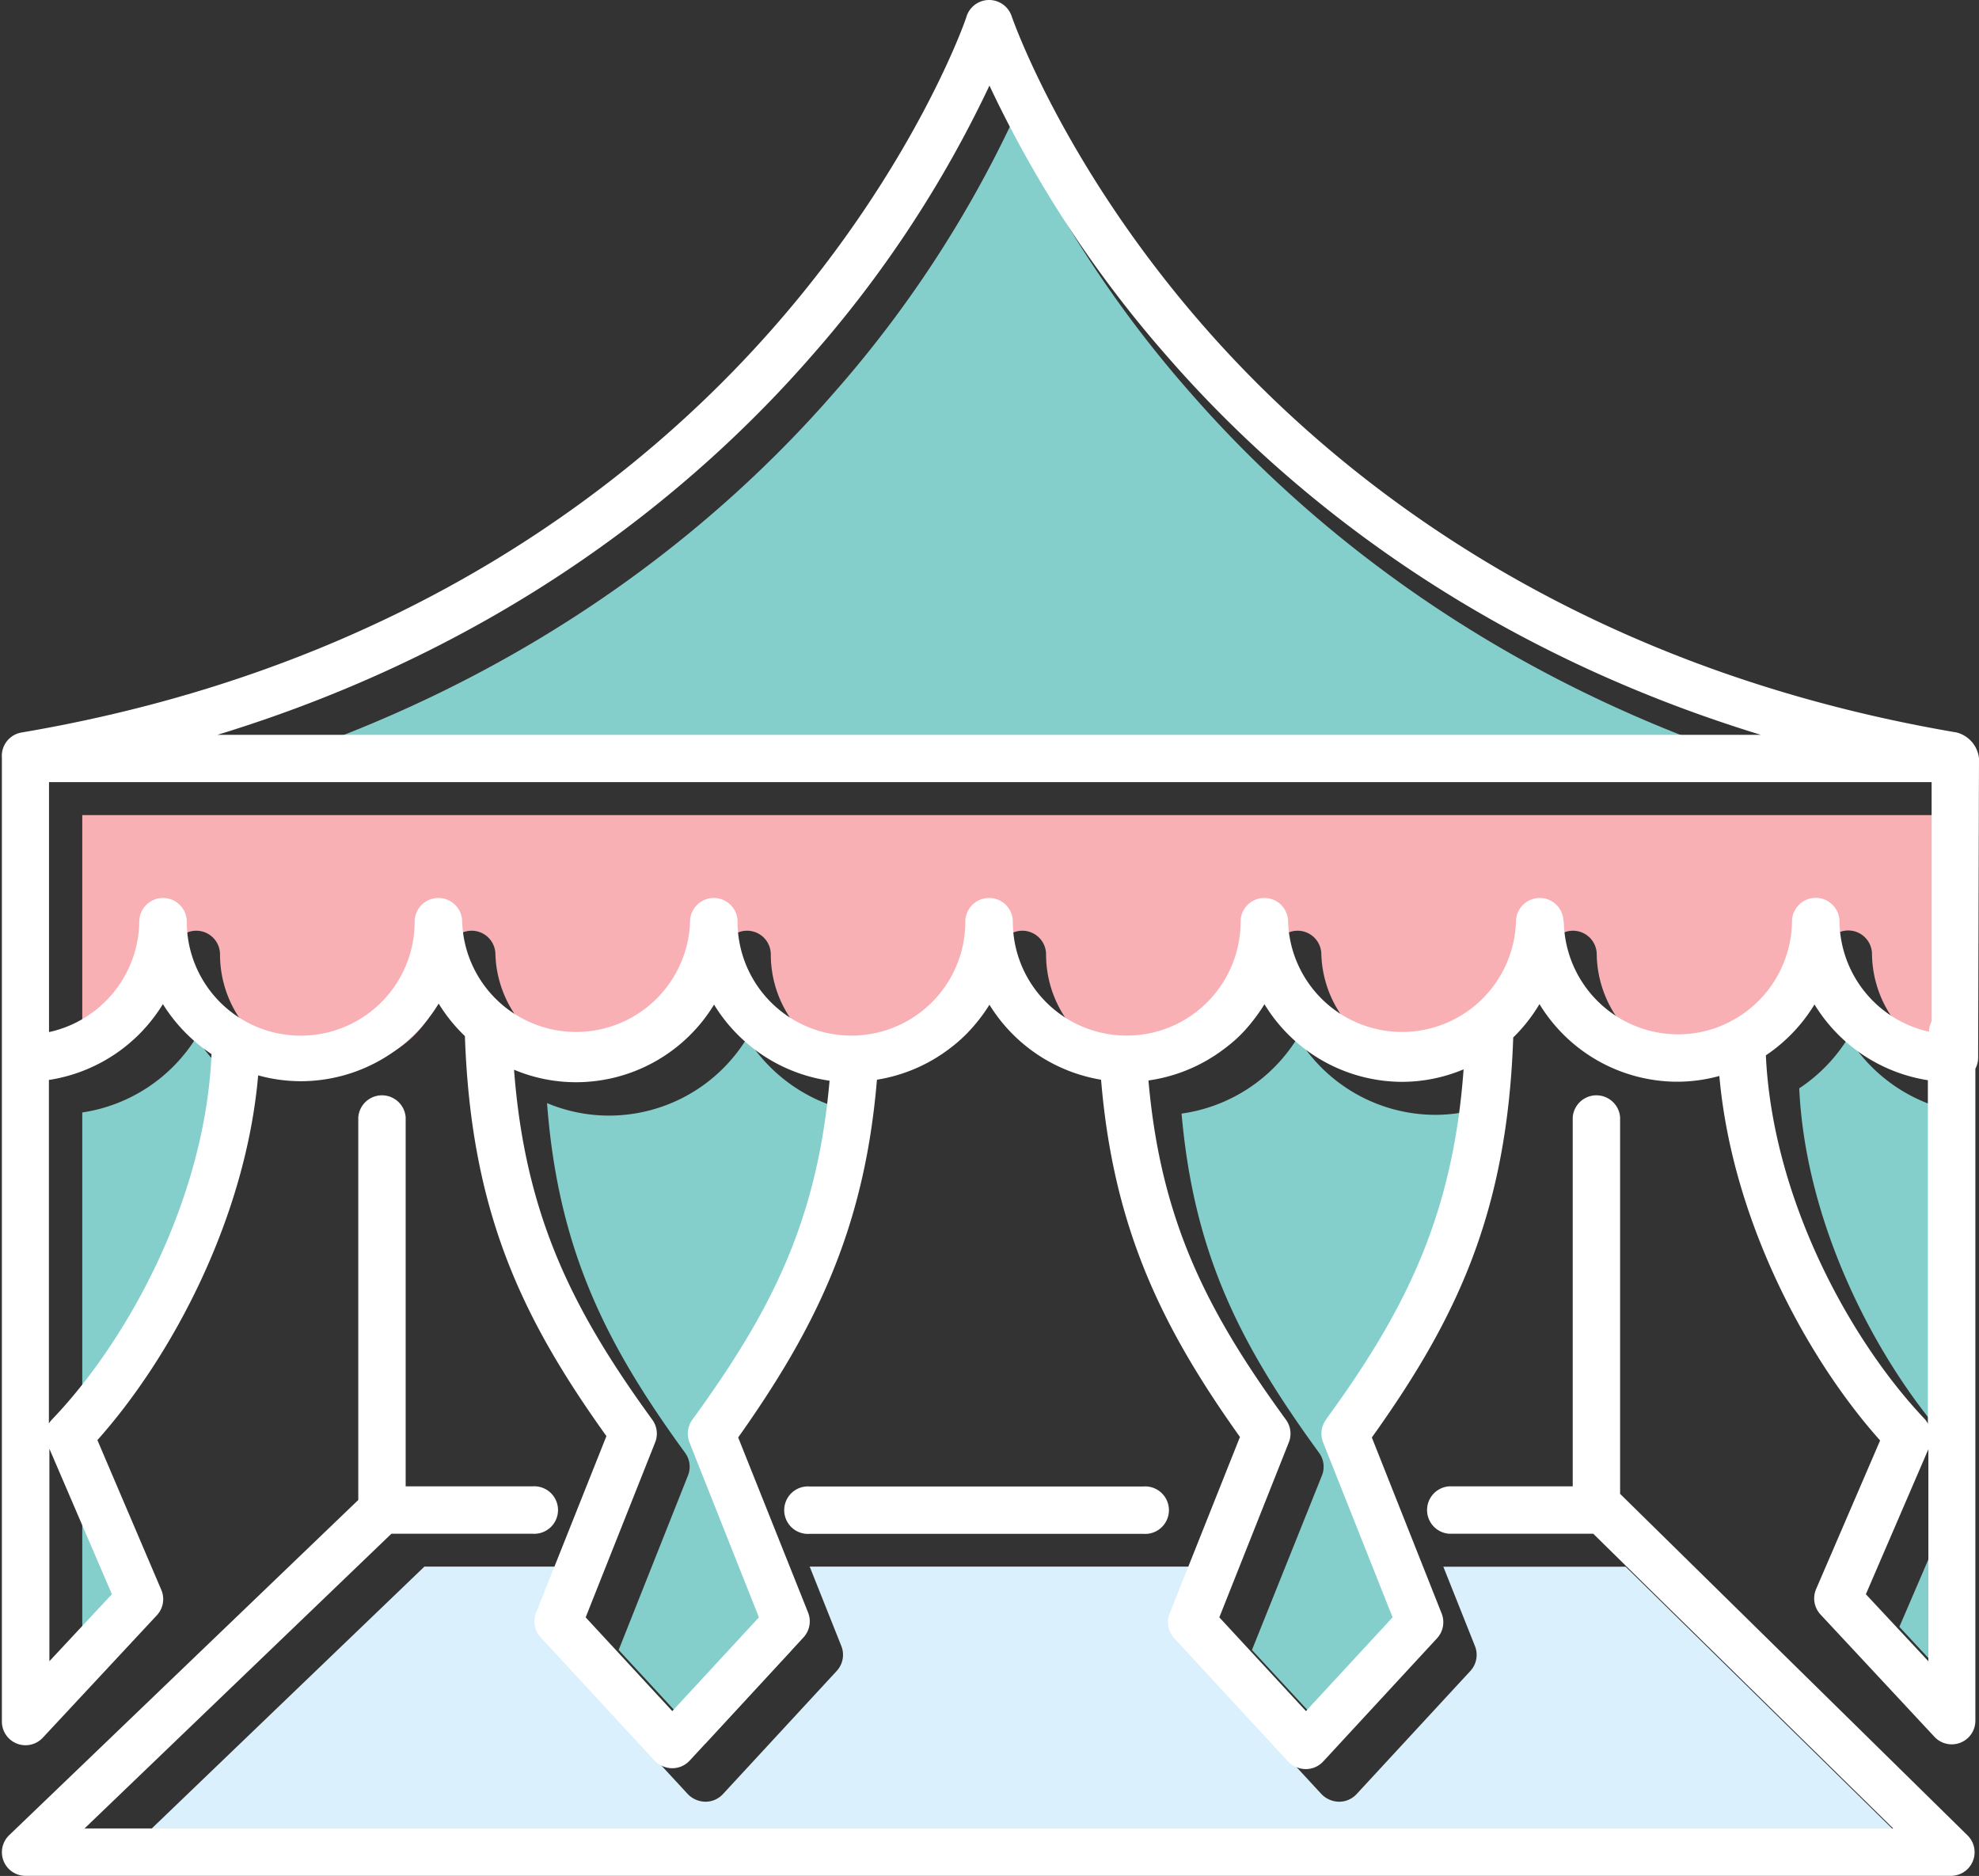 <svg xmlns="http://www.w3.org/2000/svg" viewBox="-0.151 0.003 158.311 150.074"><rect x="-0.151" y="0.003" width="158.311" height="150.074" fill="#333333" stroke="none"/><title>Depositphotos_79896650_29</title><g data-name="Layer 2"><g data-name="Layer 1"><g data-name="Layer 2"><path d="M63.19 132l-5.56-14a1.89 1.89 0 0 1 .23-1.81c6.17-8.49 10-15.74 11-27.15a13 13 0 0 1-9.25-6 12.93 12.93 0 0 1-11 6.21 12.77 12.77 0 0 1-5-1c.89 11.82 4.79 19.4 11.06 28a1.89 1.89 0 0 1 .23 1.75l-5.56 14 6.93 7.5z" fill="#84cfcc"/><path d="M15.55 83a13 13 0 0 1-9.12 6v27.48a2 2 0 0 1 .24-.31c6.07-6.34 12.24-17.72 12.77-29.17a13.08 13.08 0 0 1-3.89-4z" fill="#84cfcc"/><path d="M117.47 133.68l-9.1 9.85a1.9 1.9 0 0 1-1.39.61 2 2 0 0 1-1.42-.61l-9.1-9.85a1.9 1.9 0 0 1-.37-2l2.53-6.35h-34l2.53 6.35a1.9 1.9 0 0 1-.37 2l-9.1 9.85a1.9 1.9 0 0 1-1.39.61 2 2 0 0 1-1.42-.61l-9.1-9.85a1.9 1.9 0 0 1-.37-2l2.53-6.35H33.8L9.24 148.92h144.65l-24-23.58h-14.58l2.53 6.35a1.9 1.9 0 0 1-.37 1.99z" fill="#daf0fc"/><path fill="#84cfcc" d="M6.43 135.52l5-5.37-5-11.6v16.97z"/><path d="M95.08 31.43A92.52 92.52 0 0 1 80.82 9.74a92.51 92.51 0 0 1-14.26 21.69c-9 10.34-24.16 23.12-47.47 30.25h123.46c-23.31-7.13-38.45-19.91-47.47-30.25z" fill="#84cfcc"/><path d="M103.66 83a13 13 0 0 1-9.29 6.09c1 11.4 4.82 18.65 11 27.14a1.89 1.89 0 0 1 .23 1.81L100 132l6.93 7.5 6.93-7.5-5.56-14a1.89 1.89 0 0 1 .23-1.81c6.27-8.63 10.17-16.2 11.06-28a12.76 12.76 0 0 1-4.93 1 12.93 12.93 0 0 1-11-6.19z" fill="#84cfcc"/><path d="M6.43 85.19a9.17 9.17 0 0 0 7.22-8.83 1.9 1.9 0 0 1 3.8 0 9.11 9.11 0 0 0 18.23 0 1.9 1.9 0 0 1 3.8 0 9.12 9.12 0 0 0 18.23 0 1.9 1.9 0 0 1 3.8 0 9.11 9.11 0 0 0 18.22 0 1.9 1.9 0 0 1 3.8 0 9.11 9.11 0 0 0 18.22 0 1.9 1.9 0 1 1 3.8 0 9.12 9.12 0 0 0 18.23 0 1.9 1.9 0 1 1 3.8 0 9.15 9.15 0 0 0 9.11 9 9 9 0 0 0 4.13-1 1.88 1.88 0 0 1 .28-.15 9.15 9.15 0 0 0 4.7-7.87 1.9 1.9 0 1 1 3.8 0 9.15 9.15 0 0 0 7.17 8.81 1.87 1.87 0 0 1 .21-.84v-19.1H6.43z" fill="#f8b0b5"/><path fill="#84cfcc" d="M156.78 135.52v-16.97l-4.99 11.6 4.99 5.37z"/><path d="M147.71 83a13.08 13.08 0 0 1-3.93 4.07c.53 11.42 6.7 22.8 12.76 29.15a1.92 1.92 0 0 1 .24.31V89a13 13 0 0 1-9.07-6z" fill="#84cfcc"/><path d="M91.32 118.92h-26.7a1.9 1.9 0 1 0 0 3.79h26.7a1.9 1.9 0 1 0 0-3.79z" fill="#fff"/><path d="M129.45 119.51V89.39a1.9 1.9 0 0 0-3.79 0v29.52h-9.89a1.9 1.9 0 0 0 0 3.79h11.53l24 23.58H6.61l24.55-23.58h11.29a1.9 1.9 0 1 0 0-3.79H32.3V89.39a1.9 1.9 0 0 0-3.79 0V120L.59 146.81a1.89 1.89 0 0 0 1.31 3.26h154a1.89 1.89 0 0 0 1.33-3.25z" fill="#fff"/><path d="M158.16 60.68a2.4 2.4 0 0 0-1.79-2.08c-30.84-5.24-49.74-20.52-60.16-32.42C84.88 13.25 80.81 1.4 80.77 1.28a1.9 1.9 0 0 0-3.59 0c0 .12-4.11 12-15.43 24.9C51.33 38.07 32.43 53.36 1.59 58.6a1.89 1.89 0 0 0-1.59 2v77.12A1.89 1.89 0 0 0 3.29 139l9.12-9.79a1.89 1.89 0 0 0 .35-2l-5.12-12c6-6.72 11.88-17.82 12.86-29.18a12.79 12.79 0 0 0 3.44.47 12.93 12.93 0 0 0 11-6.21 13.06 13.06 0 0 0 2.1 2.6c.48 14 4.51 22.49 11.32 32L42.74 129a1.9 1.9 0 0 0 .37 2l9.1 9.85a2 2 0 0 0 1.42.61 1.9 1.9 0 0 0 1.39-.61l9.1-9.85a1.9 1.9 0 0 0 .37-2l-5.59-14C65 106.38 69 98.43 70 86.38a13 13 0 0 0 9-6 13 13 0 0 0 8.93 6c1 12.06 5 20 11.11 28.58l-5.62 14.11a1.9 1.9 0 0 0 .37 2l9.1 9.85a2 2 0 0 0 1.42.61 1.9 1.9 0 0 0 1.39-.61l9.1-9.85a1.9 1.9 0 0 0 .37-2L109.59 115c6.8-9.51 10.83-18 11.31-32a13.07 13.07 0 0 0 2.1-2.67 12.93 12.93 0 0 0 11 6.21 12.77 12.77 0 0 0 3.39-.46c1 11.35 6.86 22.44 12.86 29.16l-5.13 11.91a1.89 1.89 0 0 0 .35 2l9.12 9.79a1.89 1.89 0 0 0 3.28-1.29V85.5a1.87 1.87 0 0 0 .22-.86zM64.72 28.54A92.5 92.5 0 0 0 79 6.85a92.52 92.52 0 0 0 14.24 21.69c9 10.34 24.16 23.12 47.47 30.25H17.24c23.31-7.13 38.45-19.91 47.48-30.25zm-55.92 99l-5 5.36v-17zM4 113.57a2 2 0 0 0-.24.31V86.4a13 13 0 0 0 9.12-6.07 13.07 13.07 0 0 0 3.89 4C16.28 95.82 10.11 107.2 4 113.57zm51 1.82l5.56 14-6.93 7.5-6.93-7.5 5.56-14a1.89 1.89 0 0 0-.23-1.81c-6.27-8.63-10.17-16.21-11.06-28a12.77 12.77 0 0 0 5 1 12.93 12.93 0 0 0 11-6.21 13 13 0 0 0 9.24 6.09c-1 11.41-4.82 18.66-11 27.15a1.89 1.89 0 0 0-.21 1.77zm50.92-1.81a1.89 1.89 0 0 0-.23 1.81l5.56 14-6.93 7.5-6.93-7.5 5.56-14a1.89 1.89 0 0 0-.23-1.81c-6.17-8.48-10-15.73-11-27.14a13 13 0 0 0 9.28-6.1 12.93 12.93 0 0 0 11 6.21 12.76 12.76 0 0 0 4.93-1c-.86 11.82-4.76 19.44-11 28zm19-39.84a1.9 1.9 0 0 0-3.8 0 9.12 9.12 0 0 1-18.23 0 1.9 1.9 0 1 0-3.8 0 9.11 9.11 0 0 1-18.22 0 1.9 1.9 0 1 0-3.8 0 9.11 9.11 0 0 1-18.22 0 1.9 1.9 0 0 0-3.8 0 9.12 9.12 0 0 1-18.23 0 1.9 1.9 0 0 0-3.8 0 9.11 9.11 0 0 1-18.23 0 1.9 1.9 0 1 0-3.8 0 9.17 9.17 0 0 1-7.22 8.83v-20h150.6V81.7a1.87 1.87 0 0 0-.21.84 9.15 9.15 0 0 1-7.16-8.81 1.9 1.9 0 1 0-3.8 0 9.15 9.15 0 0 1-4.7 7.87 1.88 1.88 0 0 0-.28.15 9 9 0 0 1-4.13 1 9.15 9.15 0 0 1-9.14-9zm29.19 59.16l-5-5.36 5-11.6zm-.24-19.32c-6.06-6.36-12.23-17.73-12.76-29.15a13.08 13.08 0 0 0 3.89-4.07 13 13 0 0 0 9.07 6.06v27.48a1.91 1.91 0 0 0-.21-.33z" fill="#fff"/></g></g></g></svg>